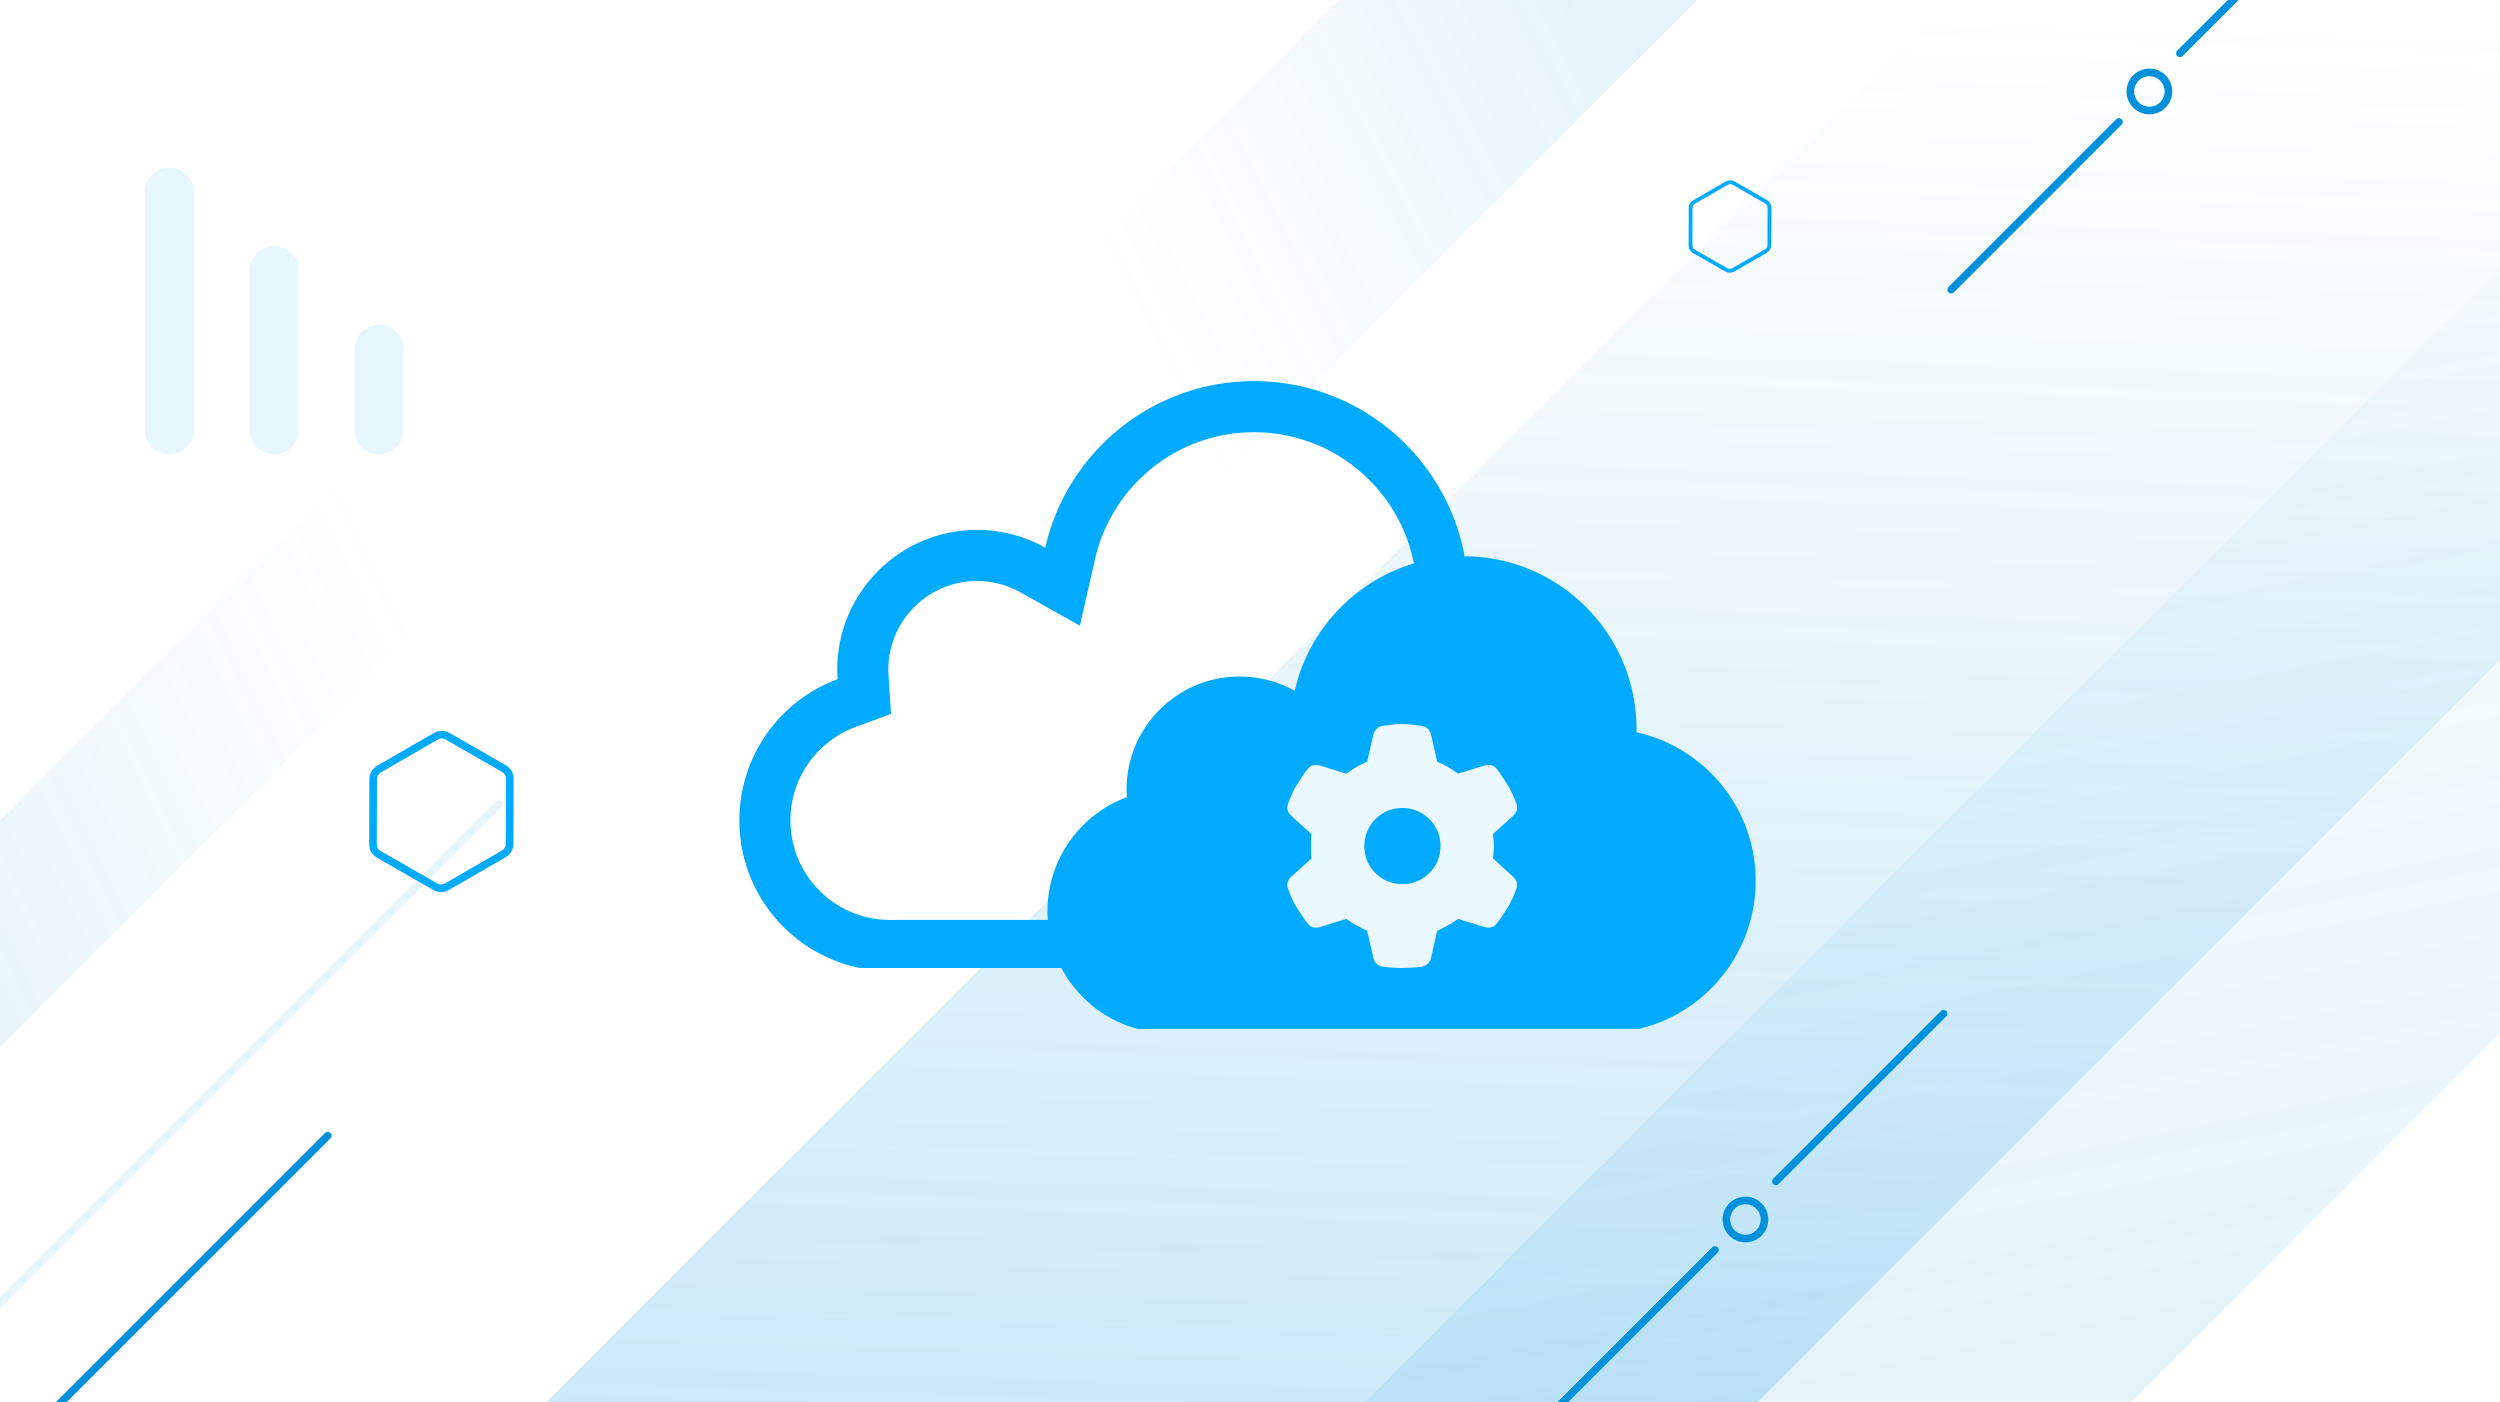<svg width="328" height="184" viewBox="0 0 328 184" fill="none" xmlns="http://www.w3.org/2000/svg">
<g clip-path="url(#clip0_1194_252463)">
<rect width="328" height="184" fill="white"/>
<path opacity="0.1" d="M214.667 -39L129 46.667L152.503 70.17L238.17 -15.497L214.667 -39Z" fill="url(#paint0_linear_1194_252463)"/>
<path opacity="0.1" d="M-1.225 138.582L58.512 78.845L43.667 64L-16.07 123.737L-1.225 138.582Z" fill="url(#paint1_linear_1194_252463)"/>
<path opacity="0.2" d="M299.864 -44.204L56.761 198.899L136.213 278.351L379.316 35.248L299.864 -44.204Z" fill="url(#paint2_linear_1194_252463)"/>
<path opacity="0.1" d="M397.596 -34.507L154.493 208.597L204.705 258.809L447.808 15.705L397.596 -34.507Z" fill="url(#paint3_linear_1194_252463)"/>
<path d="M256 38L278 16" stroke="#0091DA" stroke-linecap="round"/>
<path d="M286 7L308 -15" stroke="#0091DA" stroke-linecap="round"/>
<circle cx="282" cy="12" r="2.5" stroke="#0091DA"/>
<path d="M7 185L43 149" stroke="#0091DA" stroke-linecap="round"/>
<path d="M-4 175L65.5 105.5" stroke="#0091DA" stroke-opacity="0.1" stroke-linecap="round"/>
<path d="M203 186L225 164" stroke="#0091DA" stroke-linecap="round"/>
<path d="M233 155L255 133" stroke="#0091DA" stroke-linecap="round"/>
<circle cx="229" cy="160" r="2.5" stroke="#0091DA"/>
<g clip-path="url(#clip1_1194_252463)">
<path d="M189.262 78.521L189.215 81.259L191.889 81.852C201.45 83.97 208.599 92.501 208.599 102.696C208.599 114.488 199.039 124.047 187.247 124.047H116.763C107.7 124.047 100.353 116.7 100.353 107.637C100.353 100.587 104.8 94.569 111.053 92.248L113.397 91.378L113.232 88.883C113.208 88.52 113.194 88.189 113.194 87.873C113.194 79.59 119.909 72.875 128.193 72.875C130.85 72.875 133.336 73.567 135.497 74.777L139.412 76.969L140.405 72.593C142.904 61.575 152.76 53.353 164.53 53.353C178.192 53.353 189.268 64.428 189.268 78.091C189.268 78.199 189.266 78.305 189.264 78.445L189.262 78.521Z" stroke="#00AAFF" stroke-width="6.705"/>
</g>
<g clip-path="url(#clip2_1194_252463)">
<path d="M214.713 96.076C214.716 95.945 214.718 95.814 214.718 95.682C214.718 83.141 204.552 72.975 192.011 72.975C181.204 72.975 172.162 80.525 169.868 90.638C167.729 89.441 165.265 88.755 162.639 88.755C154.446 88.755 147.805 95.397 147.805 103.589C147.805 103.924 147.82 104.255 147.842 104.585C141.76 106.842 137.425 112.697 137.425 119.565C137.425 128.388 144.577 135.54 153.4 135.54H210.375C221.403 135.54 230.344 126.599 230.344 115.571C230.344 106.032 223.656 98.057 214.713 96.076Z" fill="#00AAFF"/>
<path d="M198.938 105.438C199.188 106 199 106.562 198.562 107L195.875 109.438C195.938 109.938 196 110.5 196 111C196 111.562 195.938 112.125 195.875 112.625L198.562 115.062C199 115.5 199.188 116.062 198.938 116.625C198.688 117.375 198.375 118.062 198 118.75L197.688 119.25C197.25 119.938 196.812 120.625 196.312 121.25C195.938 121.688 195.312 121.812 194.75 121.625L191.312 120.562C190.438 121.188 189.5 121.688 188.562 122.125L187.75 125.688C187.625 126.25 187.188 126.688 186.625 126.812C185.75 126.938 184.875 127 183.938 127C183.062 127 182.188 126.938 181.312 126.812C180.75 126.688 180.312 126.25 180.188 125.688L179.375 122.125C178.438 121.688 177.5 121.188 176.625 120.562L173.188 121.625C172.625 121.812 172 121.688 171.625 121.25C171.125 120.625 170.688 119.938 170.25 119.25L169.938 118.75C169.562 118.062 169.25 117.375 169 116.625C168.75 116.062 168.938 115.5 169.375 115.062L172.062 112.625C172 112.125 172 111.562 172 111C172 110.5 172 109.938 172.062 109.438L169.375 107C168.938 106.562 168.75 106 169 105.438C169.25 104.688 169.562 104 169.938 103.312L170.25 102.812C170.688 102.125 171.125 101.438 171.625 100.812C172 100.375 172.625 100.25 173.188 100.438L176.625 101.5C177.5 100.875 178.438 100.312 179.375 99.938L180.188 96.375C180.312 95.812 180.75 95.375 181.312 95.25C182.188 95.125 183.062 95 184 95C184.875 95 185.75 95.125 186.625 95.25C187.188 95.375 187.625 95.812 187.75 96.375L188.562 99.938C189.5 100.312 190.438 100.875 191.312 101.5L194.75 100.438C195.312 100.25 195.938 100.375 196.312 100.812C196.812 101.438 197.25 102.125 197.688 102.812L198 103.312C198.375 104 198.688 104.688 198.938 105.438ZM184 116C186.75 116 189 113.812 189 111C189 108.25 186.75 106 184 106C181.188 106 179 108.25 179 111C179 113.812 181.188 116 184 116Z" fill="#EAF8FF"/>
</g>
<path opacity="0.1" d="M35.973 59.598C34.193 59.598 32.75 58.155 32.75 56.375V35.535C32.75 33.755 34.193 32.312 35.973 32.312C37.752 32.312 39.195 33.755 39.195 35.535V56.375C39.195 58.155 37.752 59.598 35.973 59.598Z" fill="#00AAFF"/>
<path opacity="0.1" d="M49.723 59.598C47.943 59.598 46.5 58.155 46.5 56.375V45.848C46.5 44.068 47.943 42.625 49.723 42.625C51.502 42.625 52.945 44.068 52.945 45.848V56.375C52.945 58.155 51.502 59.598 49.723 59.598Z" fill="#00AAFF"/>
<path opacity="0.1" d="M22.223 59.598C20.443 59.598 19 58.155 19 56.375V25.223C19 23.443 20.443 22 22.223 22C24.002 22 25.445 23.443 25.445 25.223V56.375C25.445 58.155 24.002 59.598 22.223 59.598Z" fill="#00AAFF"/>
<path d="M48.936 110.764L48.936 110.762L48.961 102.237C48.961 102.236 48.961 102.236 48.961 102.236C48.965 101.683 49.262 101.172 49.743 100.894L57.173 96.605C57.654 96.327 58.245 96.325 58.726 96.598C58.726 96.599 58.726 96.599 58.727 96.599L66.123 100.839L66.124 100.84C66.603 101.113 66.894 101.617 66.891 102.168L66.891 102.169L66.865 110.695C66.865 110.695 66.865 110.695 66.865 110.696C66.862 111.249 66.564 111.76 66.083 112.038L58.654 116.327C58.172 116.605 57.581 116.607 57.1 116.333C57.1 116.333 57.1 116.333 57.1 116.333L49.703 112.092L49.702 112.092C49.223 111.819 48.932 111.315 48.936 110.764Z" stroke="#00AAFF"/>
<g filter="url(#filter0_f_1194_252463)">
<path d="M221.793 32.182L221.808 27.295C221.808 27.295 221.808 27.295 221.808 27.294C221.81 26.964 221.987 26.659 222.274 26.494L226.533 24.035C226.82 23.869 227.173 23.868 227.46 24.031C227.46 24.031 227.46 24.031 227.46 24.031L231.701 26.462L231.701 26.463C231.987 26.626 232.161 26.927 232.159 27.256L232.159 27.256L232.144 32.144C232.144 32.144 232.144 32.144 232.144 32.144C232.142 32.475 231.965 32.78 231.678 32.945L227.419 35.404C227.132 35.57 226.779 35.571 226.492 35.408C226.492 35.408 226.492 35.408 226.492 35.408L222.251 32.977L222.251 32.976C221.965 32.813 221.791 32.513 221.793 32.183L221.793 32.182Z" stroke="#00AAFF" stroke-width="0.5"/>
</g>
</g>
<defs>
<filter id="filter0_f_1194_252463" x="219.543" y="21.66" width="14.866" height="16.12" filterUnits="userSpaceOnUse" color-interpolation-filters="sRGB">
<feFlood flood-opacity="0" result="BackgroundImageFix"/>
<feBlend mode="normal" in="SourceGraphic" in2="BackgroundImageFix" result="shape"/>
<feGaussianBlur stdDeviation="1" result="effect1_foregroundBlur_1194_252463"/>
</filter>
<linearGradient id="paint0_linear_1194_252463" x1="148.343" y1="41.407" x2="214.82" y2="7.306" gradientUnits="userSpaceOnUse">
<stop stop-color="#0091DA" stop-opacity="0"/>
<stop offset="1" stop-color="#0091DA"/>
</linearGradient>
<linearGradient id="paint1_linear_1194_252463" x1="51.97" y1="76.491" x2="-18.654" y2="110.079" gradientUnits="userSpaceOnUse">
<stop stop-color="#0091DA" stop-opacity="0"/>
<stop offset="1" stop-color="#0091DA"/>
</linearGradient>
<linearGradient id="paint2_linear_1194_252463" x1="218.18" y1="0.551" x2="212.78" y2="188.772" gradientUnits="userSpaceOnUse">
<stop stop-color="#0091DA" stop-opacity="0"/>
<stop offset="1" stop-color="#0091DA"/>
</linearGradient>
<linearGradient id="paint3_linear_1194_252463" x1="336.921" y1="14.257" x2="364.93" y2="155.67" gradientUnits="userSpaceOnUse">
<stop stop-color="#0091DA" stop-opacity="0"/>
<stop offset="1" stop-color="#0091DA"/>
</linearGradient>
<clipPath id="clip0_1194_252463">
<rect width="328" height="184" fill="white"/>
</clipPath>
<clipPath id="clip1_1194_252463">
<rect width="117" height="77" fill="white" transform="translate(97 50)"/>
</clipPath>
<clipPath id="clip2_1194_252463">
<rect width="94" height="62" fill="white" transform="translate(137 73)"/>
</clipPath>
</defs>
</svg>
